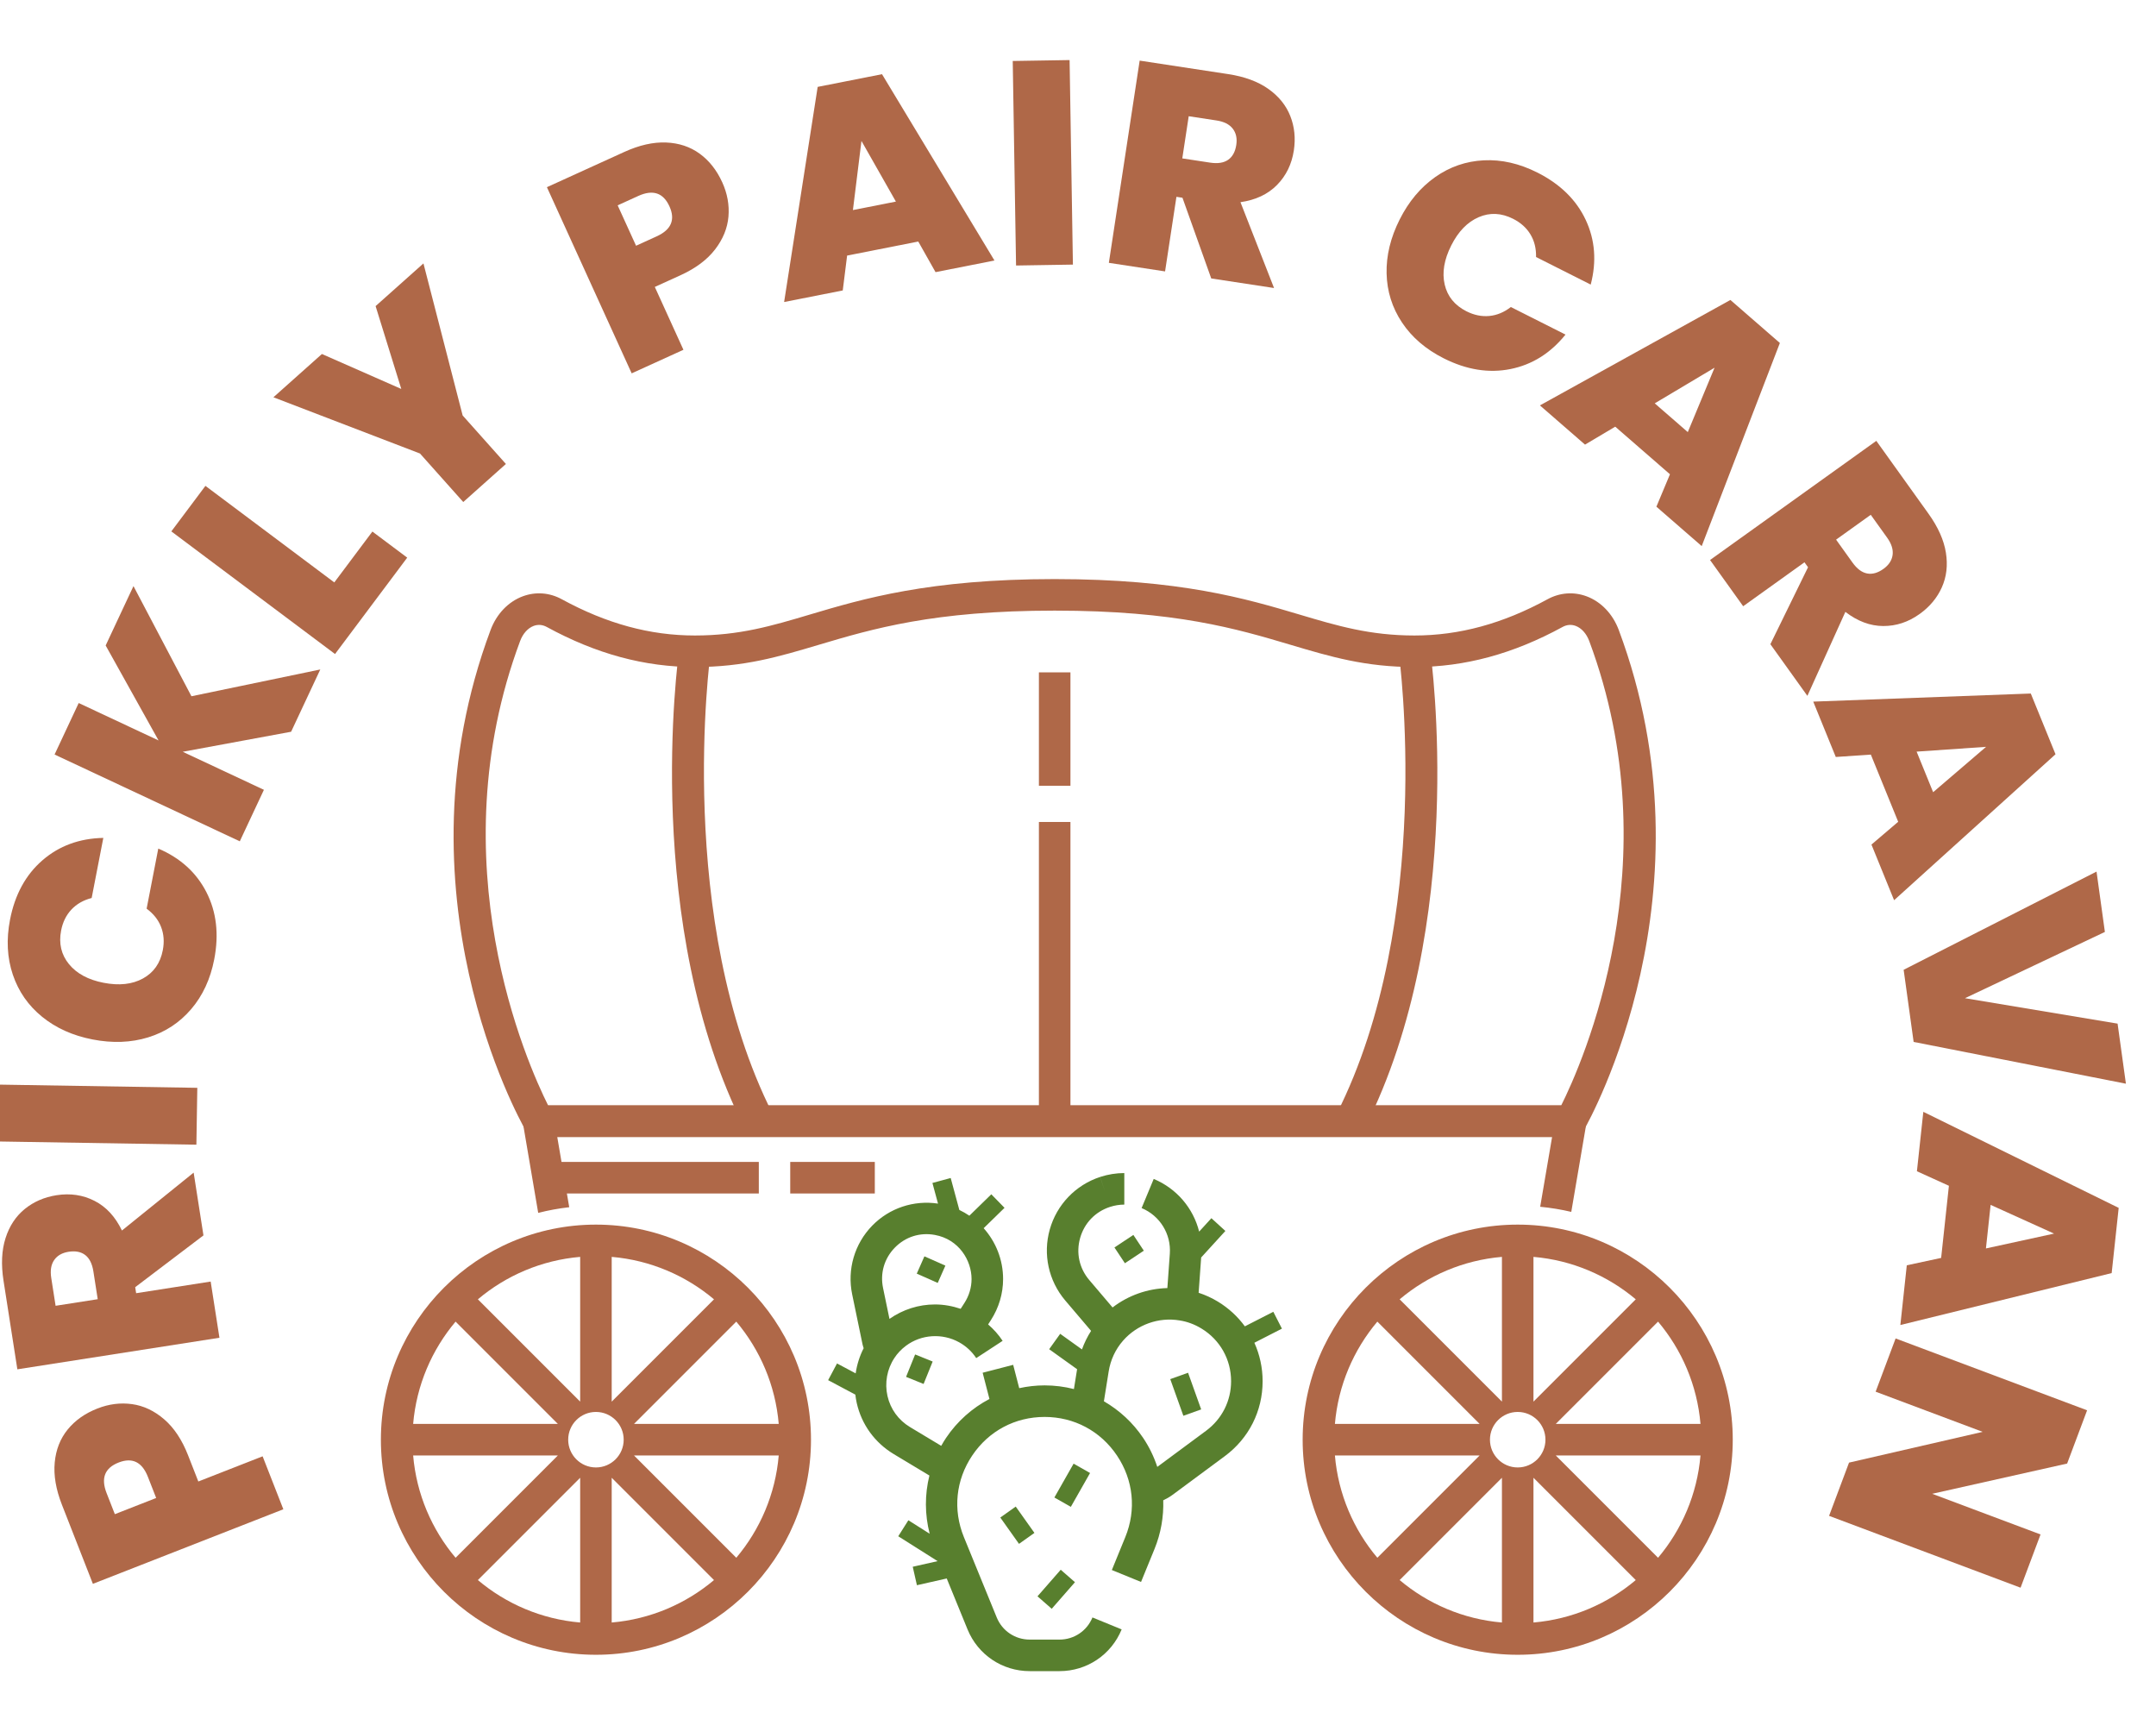 <?xml version="1.0" encoding="UTF-8" standalone="no"?>
<!-- Created with Inkscape (http://www.inkscape.org/) -->

<svg
   width="301mm"
   height="240mm"
   viewBox="0 0 301 240"
   version="1.1"
   id="svg4309"
   inkscape:export-filename="bitmap.svg"
   inkscape:export-xdpi="96"
   inkscape:export-ydpi="96"
   xmlns:inkscape="http://www.inkscape.org/namespaces/inkscape"
   xmlns:sodipodi="http://sodipodi.sourceforge.net/DTD/sodipodi-0.dtd"
   xmlns="http://www.w3.org/2000/svg"
   xmlns:svg="http://www.w3.org/2000/svg">
  <sodipodi:namedview
     id="namedview4311"
     pagecolor="#505050"
     bordercolor="#eeeeee"
     borderopacity="1"
     inkscape:showpageshadow="0"
     inkscape:pageopacity="0"
     inkscape:pagecheckerboard="0"
     inkscape:deskcolor="#d1d1d1"
     inkscape:document-units="mm"
     showgrid="false" />
  <defs
     id="defs4306">
    <clipPath
       clipPathUnits="userSpaceOnUse"
       id="clipPath536">
      <path
         d="M 0,1538 H 2560 V 0 H 0 Z"
         id="path534" />
    </clipPath>
  </defs>
  <g
     inkscape:label="Layer 1"
     inkscape:groupmode="layer"
     id="layer1"
     transform="translate(1,-110)">
    <path
       d="M -423.168,479.931 H 479.943 V -62.641 h -903.111 z"
       style="fill:#ffffff;fill-opacity:1;fill-rule:nonzero;stroke:none;stroke-width:0.353"
       id="path528" />
    <g
       id="g530"
       transform="matrix(0.353,0,0,-0.353,-305.007,502.286)">
      <g
         id="g532"
         clip-path="url(#clipPath536)">
        <g
           id="g538"
           transform="translate(908.124,532.947)">
          <path
             d="m 0,0 c -5.483,-2.146 -7.069,-6.177 -4.755,-12.089 l 3.262,-8.334 16.347,6.4 -3.262,8.333 C 9.278,0.222 5.415,2.119 0,0 m 5.318,23.09 c 4.562,-0.638 8.793,-2.638 12.695,-5.997 3.905,-3.359 7.055,-8.102 9.452,-14.228 l 4.058,-10.365 25.428,9.955 8.197,-20.941 -75.325,-29.487 -12.255,31.307 c -2.37,6.053 -3.315,11.616 -2.838,16.693 0.477,5.074 2.187,9.419 5.125,13.034 2.94,3.615 6.864,6.385 11.78,8.307 4.56,1.785 9.12,2.358 13.683,1.722"
             style="fill:#af6848;fill-opacity:1;fill-rule:nonzero;stroke:none"
             id="path540" />
        </g>
        <g
           id="g542"
           transform="translate(899.861,597.534)">
          <path
             d="m 0,0 -1.717,10.996 c -0.473,3.023 -1.545,5.176 -3.216,6.465 -1.671,1.286 -3.87,1.719 -6.591,1.293 -2.568,-0.402 -4.47,-1.493 -5.7,-3.271 -1.233,-1.781 -1.618,-4.144 -1.157,-7.091 l 1.717,-10.996 z M 41.815,25.229 14.82,4.752 l 0.373,-2.379 29.474,4.603 3.471,-22.22 -79.924,-12.484 -5.471,35.031 c -1.004,6.421 -0.738,12.038 0.794,16.846 1.532,4.807 4.068,8.648 7.607,11.525 3.537,2.874 7.727,4.689 12.562,5.446 5.442,0.851 10.455,0.103 15.04,-2.238 C 3.332,36.539 6.942,32.631 9.578,27.16 l 28.359,22.895 z"
             style="fill:#af6848;fill-opacity:1;fill-rule:nonzero;stroke:none"
             id="path544" />
        </g>
        <g
           id="g546"
           transform="translate(858.363,682.43)">
          <path
             d="m 0,0 80.882,-1.31 -0.363,-22.486 -80.882,1.31 z"
             style="fill:#af6848;fill-opacity:1;fill-rule:nonzero;stroke:none"
             id="path548" />
        </g>
        <g
           id="g550"
           transform="translate(877.882,709.198)">
          <path
             d="m 0,0 c -5.486,4.453 -9.354,10.014 -11.605,16.686 -2.25,6.669 -2.618,13.909 -1.103,21.721 1.922,9.911 6.187,17.733 12.793,23.465 6.606,5.731 14.642,8.689 24.106,8.881 L 19.58,46.986 C 16.299,46.141 13.626,44.613 11.561,42.404 9.495,40.195 8.141,37.437 7.5,34.134 6.509,29.026 7.542,24.6 10.591,20.854 c 3.055,-3.749 7.62,-6.212 13.702,-7.393 6.158,-1.196 11.354,-0.626 15.585,1.71 4.234,2.333 6.845,6.053 7.834,11.161 0.643,3.303 0.419,6.365 -0.67,9.188 -1.089,2.821 -2.996,5.237 -5.724,7.247 l 4.611,23.767 C 54.637,62.817 60.983,57.068 64.965,49.283 68.948,41.496 69.976,32.648 68.054,22.734 66.539,14.925 63.492,8.348 58.907,3.003 54.325,-2.341 48.657,-6.053 41.902,-8.131 35.15,-10.211 27.83,-10.484 19.945,-8.954 12.136,-7.439 5.488,-4.455 0,0"
             style="fill:#af6848;fill-opacity:1;fill-rule:nonzero;stroke:none"
             id="path552" />
        </g>
        <g
           id="g554"
           transform="translate(976.346,821.929)">
          <path
             d="m 0,0 -42.865,-7.922 32.106,-15.041 -9.542,-20.364 -73.25,34.319 9.542,20.364 31.586,-14.798 -20.924,37.554 11,23.482 22.927,-43.561 50.956,10.592 z"
             style="fill:#af6848;fill-opacity:1;fill-rule:nonzero;stroke:none"
             id="path556" />
        </g>
        <g
           id="g558"
           transform="translate(993.424,880.98)">
          <path
             d="M 0,0 15.064,20.113 28.839,9.795 0.292,-28.317 -64.451,20.177 -50.969,38.178 Z"
             style="fill:#af6848;fill-opacity:1;fill-rule:nonzero;stroke:none"
             id="path560" />
        </g>
        <g
           id="g562"
           transform="translate(1028.681,1007.126)">
          <path
             d="m 0,0 15.505,-60.128 17.109,-19.18 -16.868,-15.047 -17.11,19.181 -57.972,22.242 19.18,17.11 31.392,-13.819 -10.158,32.76 z"
             style="fill:#af6848;fill-opacity:1;fill-rule:nonzero;stroke:none"
             id="path564" />
        </g>
        <g
           id="g566"
           transform="translate(1125.966,1029.707)">
          <path
             d="m 0,0 c -2.441,5.359 -6.55,6.725 -12.328,4.095 l -8.146,-3.71 7.276,-15.977 8.146,3.71 C 0.726,-9.252 2.411,-5.291 0,0 m 23.346,-4.058 c -0.39,-4.589 -2.159,-8.925 -5.301,-13.003 -3.145,-4.08 -7.71,-7.483 -13.697,-10.209 L -5.78,-31.881 5.537,-56.735 -14.93,-66.054 -48.453,7.566 -17.855,21.497 c 5.914,2.694 11.422,3.941 16.515,3.739 5.091,-0.205 9.525,-1.674 13.293,-4.414 3.768,-2.738 6.745,-6.509 8.932,-11.312 2.03,-4.456 2.848,-8.979 2.461,-13.568"
             style="fill:#af6848;fill-opacity:1;fill-rule:nonzero;stroke:none"
             id="path568" />
        </g>
        <g
           id="g570"
           transform="translate(1215.534,1031.577)">
          <path
             d="m 0,0 -13.619,23.977 -3.379,-27.331 z m 8.847,-15.799 -28.142,-5.552 -1.722,-13.789 -23.19,-4.575 13.271,85.069 25.443,5.02 44.475,-73.676 -23.302,-4.599 z"
             style="fill:#af6848;fill-opacity:1;fill-rule:nonzero;stroke:none"
             id="path572" />
        </g>
        <g
           id="g574"
           transform="translate(1284.231,1087.54)">
          <path
             d="m 0,0 1.313,-80.882 -22.488,-0.363 -1.311,80.88 z"
             style="fill:#af6848;fill-opacity:1;fill-rule:nonzero;stroke:none"
             id="path576" />
        </g>
        <g
           id="g578"
           transform="translate(1328.801,1048.658)">
          <path
             d="m 0,0 11.003,-1.676 c 3.023,-0.46 5.4,-0.09 7.132,1.118 1.732,1.206 2.806,3.169 3.221,5.893 0.392,2.569 -0.076,4.713 -1.401,6.423 -1.325,1.71 -3.461,2.792 -6.411,3.24 L 2.541,16.674 Z m 11.451,-47.476 -11.385,31.913 -2.383,0.363 -4.494,-29.491 -22.232,3.388 12.187,79.968 35.05,-5.342 c 6.426,-0.979 11.699,-2.925 15.823,-5.834 4.122,-2.911 7.021,-6.487 8.694,-10.728 1.676,-4.24 2.146,-8.781 1.408,-13.619 -0.831,-5.444 -3.052,-9.999 -6.667,-13.665 -3.617,-3.669 -8.431,-5.932 -14.442,-6.796 l 13.282,-33.942 z"
             style="fill:#af6848;fill-opacity:1;fill-rule:nonzero;stroke:none"
             id="path580" />
        </g>
        <g
           id="g582"
           transform="translate(1428.819,1041.265)">
          <path
             d="m 0,0 c 5.776,4.068 12.179,6.28 19.212,6.633 7.03,0.353 14.096,-1.259 21.202,-4.84 9.018,-4.546 15.385,-10.774 19.105,-18.689 3.719,-7.914 4.384,-16.452 1.995,-25.613 l -21.619,10.898 c 0.078,3.386 -0.665,6.375 -2.229,8.962 -1.566,2.589 -3.851,4.64 -6.857,6.153 -4.645,2.343 -9.186,2.553 -13.621,0.636 -4.436,-1.92 -8.049,-5.644 -10.838,-11.176 -2.823,-5.603 -3.688,-10.757 -2.589,-15.463 1.096,-4.709 3.966,-8.231 8.611,-10.574 3.006,-1.516 6.014,-2.132 9.025,-1.852 3.011,0.283 5.853,1.462 8.53,3.54 l 21.619,-10.899 c -5.944,-7.368 -13.2,-11.911 -21.777,-13.628 -8.574,-1.718 -17.37,-0.302 -26.386,4.24 -7.105,3.584 -12.605,8.302 -16.503,14.165 -3.9,5.863 -5.929,12.326 -6.094,19.392 -0.166,7.065 1.561,14.182 5.176,21.356 C -10.457,-9.656 -5.78,-4.07 0,0"
             style="fill:#af6848;fill-opacity:1;fill-rule:nonzero;stroke:none"
             id="path584" />
        </g>
        <g
           id="g586"
           transform="translate(1528.727,940.421)">
          <path
             d="M 0,0 10.584,25.465 -13.076,11.368 Z M -7.052,-16.676 -28.697,2.146 -40.645,-4.95 -58.484,10.557 16.847,52.252 36.417,35.238 5.505,-45.079 -12.418,-29.494 Z"
             style="fill:#af6848;fill-opacity:1;fill-rule:nonzero;stroke:none"
             id="path588" />
        </g>
        <g
           id="g590"
           transform="translate(1587.376,897.893)">
          <path
             d="m 0,0 6.482,-9.047 c 1.781,-2.487 3.707,-3.929 5.783,-4.326 2.07,-0.4 4.226,0.205 6.465,1.81 2.114,1.512 3.32,3.344 3.619,5.485 0.3,2.146 -0.419,4.429 -2.155,6.855 l -6.485,9.047 z m -25.989,-41.347 14.893,30.432 -1.403,1.958 -24.249,-17.375 -13.1,18.281 65.757,47.116 20.649,-28.822 c 3.785,-5.284 6.075,-10.418 6.872,-15.402 0.794,-4.982 0.258,-9.554 -1.608,-13.714 -1.866,-4.161 -4.789,-7.666 -8.767,-10.516 -4.477,-3.208 -9.29,-4.799 -14.437,-4.77 -5.152,0.027 -10.134,1.893 -14.95,5.593 l -15.022,-33.208 z"
             style="fill:#af6848;fill-opacity:1;fill-rule:nonzero;stroke:none"
             id="path592" />
        </g>
        <g
           id="g594"
           transform="translate(1625.761,798.021)">
          <path
             d="M 0,0 20.939,17.943 -6.536,16.045 Z m -13.821,-11.697 -10.818,26.566 -13.865,-0.94 -8.916,21.891 86.041,3.201 9.78,-24.018 -63.84,-57.714 -8.957,21.999 z"
             style="fill:#af6848;fill-opacity:1;fill-rule:nonzero;stroke:none"
             id="path596" />
        </g>
        <g
           id="g598"
           transform="translate(1702,682.752)">
          <path
             d="M 0,0 -83.953,16.518 -87.904,45.045 -11.619,83.878 -8.314,60.011 -63.643,33.81 -3.291,23.755 Z"
             style="fill:#af6848;fill-opacity:1;fill-rule:nonzero;stroke:none"
             id="path600" />
        </g>
        <g
           id="g602"
           transform="translate(1646.639,617.606)">
          <path
             d="M 0,0 26.943,5.868 1.856,17.227 Z m -17.714,-3.746 3.072,28.522 -12.652,5.746 2.533,23.501 77.267,-37.983 -2.777,-25.784 -83.573,-20.537 2.543,23.614 z"
             style="fill:#af6848;fill-opacity:1;fill-rule:nonzero;stroke:none"
             id="path604" />
        </g>
        <g
           id="g606"
           transform="translate(1584.602,511.859)">
          <path
             d="M 0,0 7.897,21.056 60.744,33.218 18.415,49.096 26.315,70.151 102.052,41.742 94.155,20.683 40.772,8.723 83.637,-7.356 75.737,-28.412 Z"
             style="fill:#af6848;fill-opacity:1;fill-rule:nonzero;stroke:none"
             id="path608" />
        </g>
        <g
           id="g610"
           transform="translate(1077.997,674.158)">
          <path
             d="m 0,0 h 400.666 c 8.287,16.556 43.8,96.023 11.079,183.652 v -10e-4 c -1.096,2.935 -3.055,5.114 -5.371,5.978 -1.708,0.637 -3.491,0.491 -5.157,-0.418 -19.529,-10.666 -38.692,-15.851 -58.586,-15.851 -19.463,0 -33.111,4.061 -48.913,8.764 -21.336,6.349 -45.517,13.544 -93.385,13.544 -47.87,0 -72.051,-7.195 -93.385,-13.544 -15.804,-4.703 -29.45,-8.764 -48.915,-8.764 -19.894,0 -39.057,5.185 -58.586,15.85 -1.664,0.911 -3.449,1.053 -5.157,0.419 -2.316,-0.864 -4.272,-3.042 -5.368,-5.977 C -43.8,96.029 -8.294,16.567 0,0 M 408.062,-12.472 H -7.398 l -1.795,3.146 c -2.153,3.776 -52.292,93.65 -13.568,197.341 2.36,6.325 6.989,11.172 12.696,13.3 5.12,1.91 10.623,1.502 15.49,-1.16 17.648,-9.637 34.855,-14.323 52.608,-14.323 17.648,0 30.49,3.821 45.359,8.246 21.053,6.265 47.256,14.062 96.941,14.062 49.685,0 75.888,-7.797 96.942,-14.062 14.868,-4.425 27.71,-8.246 45.356,-8.246 17.75,0 34.96,4.686 52.608,14.325 4.867,2.657 10.367,3.064 15.488,1.159 5.709,-2.128 10.338,-6.975 12.7,-13.3 v -0.001 C 462.148,84.324 412.01,-5.55 409.857,-9.326 Z"
             style="fill:#af6848;fill-opacity:1;fill-rule:nonzero;stroke:none"
             id="path612" />
        </g>
        <g
           id="g614"
           transform="translate(1155.7,665.11)">
          <path
             d="m 0,0 c -40.587,80.329 -26.466,185.092 -25.845,189.512 l 12.35,-1.733 C -13.641,186.734 -27.665,82.41 11.132,5.625 Z"
             style="fill:#af6848;fill-opacity:1;fill-rule:nonzero;stroke:none"
             id="path616" />
        </g>
        <g
           id="g618"
           transform="translate(1400.958,665.11)">
          <path
             d="m 0,0 -11.132,5.625 c 38.843,76.874 24.773,181.109 24.627,182.152 l 12.35,1.735 C 26.466,185.092 40.587,80.329 0,0"
             style="fill:#af6848;fill-opacity:1;fill-rule:nonzero;stroke:none"
             id="path620" />
        </g>
        <path
           d="m 1284.566,667.922 h -12.472 v 118.325 h 12.472 z"
           style="fill:#af6848;fill-opacity:1;fill-rule:nonzero;stroke:none"
           id="path622" />
        <path
           d="m 1284.566,800.563 h -12.472 v 44.847 h 12.472 z"
           style="fill:#af6848;fill-opacity:1;fill-rule:nonzero;stroke:none"
           id="path624" />
        <g
           id="g626"
           transform="translate(1066.833,674.166)">
          <path
             d="m 0,0 7.234,-42.504 c 3.991,1.023 8.106,1.771 12.272,2.245 l -4.739,27.787 h 393.46 l -4.714,-27.612 c 4.19,-0.399 8.281,-1.073 12.297,-2.021 L 422.994,0 Z"
             style="fill:#af6848;fill-opacity:1;fill-rule:nonzero;stroke:none"
             id="path628" />
        </g>
        <g
           id="g630"
           transform="translate(1338.229,545.519)">
          <path
             d="m 0,0 -19.313,-14.297 c -1.325,4.003 -3.178,7.863 -5.592,11.457 -4.066,6.054 -9.407,10.954 -15.524,14.483 l 1.886,11.781 c 0.718,4.567 2.691,8.793 5.714,12.228 5.513,6.294 14.041,9.368 22.328,7.97 3.011,-0.46 5.919,-1.537 8.659,-3.208 C 5.493,35.968 9.873,28.181 9.873,19.582 9.873,11.79 6.272,4.65 0,0 m -123.11,72.414 c 4.18,4.28 9.953,6.107 15.843,5.013 9.517,-1.744 14.496,-10.091 14.496,-17.436 0,-3.33 -0.977,-6.603 -2.826,-9.475 l -1.48,-2.303 c -3.272,1.097 -6.689,1.725 -10.137,1.725 -6.475,0 -12.675,-1.981 -18.026,-5.702 l -2.533,12.211 c -1.222,5.868 0.478,11.688 4.663,15.967 M 29.979,40.37 26.573,47.035 15.321,41.28 c -2.821,3.865 -6.418,7.205 -10.683,9.789 -2.437,1.486 -4.99,2.627 -7.602,3.489 l 1.002,13.952 9.577,10.493 -5.53,5.043 -4.842,-5.306 c -2.308,9.212 -8.838,17.033 -17.97,20.83 l -4.789,-11.517 c 7.235,-3.008 11.719,-10.267 11.159,-18.062 L -15.333,56.412 C -23.153,56.223 -30.79,53.52 -37.001,48.75 l -9.21,10.835 c -3.966,4.674 -5.286,10.732 -3.623,16.625 1.668,5.9 5.967,10.381 11.797,12.296 1.885,0.609 3.794,0.918 5.678,0.918 v 12.472 c -3.191,0 -6.396,-0.514 -9.526,-1.525 l 1.919,-5.934 -1.941,5.927 c -9.707,-3.181 -17.156,-10.945 -19.928,-20.766 -2.77,-9.809 -0.485,-20.306 6.116,-28.086 l 10.22,-12.023 c -1.475,-2.3 -2.678,-4.761 -3.606,-7.335 l -8.611,6.17 -4.36,-6.085 11.046,-7.915 -1.255,-7.843 c -3.745,0.952 -7.635,1.452 -11.596,1.452 -3.417,0 -6.775,-0.39 -10.038,-1.102 l -2.39,9.228 -12.073,-3.127 2.686,-10.372 c -6.806,-3.571 -12.735,-8.809 -17.162,-15.4 -0.686,-1.021 -1.312,-2.07 -1.911,-3.131 l -12.347,7.423 c -4.577,2.757 -7.738,7.117 -8.905,12.282 -1.167,5.164 -0.188,10.613 2.718,15.01 1.177,1.819 2.721,3.454 4.587,4.854 6.075,4.551 14.413,5.052 21.032,1.379 2.738,-1.515 5.076,-3.678 6.759,-6.255 l 10.441,6.825 c -1.586,2.423 -3.544,4.588 -5.736,6.493 l 1.11,1.726 c 3.147,4.881 4.811,10.494 4.811,16.225 0,7.661 -2.888,14.727 -7.684,20.105 l 8.251,8.052 -5.227,5.354 -8.677,-8.466 c -1.258,0.848 -2.577,1.617 -3.966,2.272 l -3.422,12.632 -7.225,-1.958 2.211,-8.163 c -9.563,1.438 -19.204,-1.743 -25.99,-8.684 -7.035,-7.196 -10.009,-17.375 -7.956,-27.226 l 4.097,-19.758 c 0.109,-0.516 0.288,-1.01 0.441,-1.512 -1.602,-3.117 -2.653,-6.488 -3.161,-9.949 l -7.372,3.92 -3.512,-6.606 10.76,-5.722 c 0.129,-1.103 0.298,-2.204 0.545,-3.296 1.919,-8.509 7.118,-15.69 14.64,-20.22 l 14.106,-8.48 c -1.866,-7.512 -1.859,-15.414 0.103,-23.012 l -8.424,5.325 -4,-6.324 15.563,-9.838 -9.834,-2.222 1.652,-7.298 11.793,2.665 8.23,-20.137 c 4.1,-10.026 13.746,-16.504 24.576,-16.504 h 11.799 c 10.83,0 20.477,6.478 24.576,16.504 l -11.546,4.72 c -2.173,-5.317 -7.288,-8.752 -13.03,-8.752 h -11.799 c -5.742,0 -10.857,3.435 -13.03,8.75 l -12.986,31.774 c -4.418,10.813 -3.217,22.573 3.294,32.268 6.511,9.695 16.944,15.256 28.622,15.256 11.677,0 22.11,-5.561 28.621,-15.256 6.511,-9.695 7.712,-21.455 3.294,-32.266 l -2.736,-6.689 5.773,-2.36 -5.773,2.358 -2.582,-6.324 11.546,-4.716 2.581,6.322 h 0.001 l 2.736,6.691 c 2.539,6.213 3.672,12.778 3.463,19.277 1.275,0.599 2.509,1.293 3.65,2.135 l 20.732,15.346 c 9.483,7.032 14.919,17.821 14.919,29.603 0,5.374 -1.148,10.531 -3.26,15.216 z"
             style="fill:#587f2e;fill-opacity:1;fill-rule:nonzero;stroke:none"
             id="path632" />
        </g>
        <g
           id="g634"
           transform="translate(1285.816,532.501)">
          <path
             d="m 0,0 -7.602,-13.385 6.508,-3.698 7.603,13.385 z"
             style="fill:#587f2e;fill-opacity:1;fill-rule:nonzero;stroke:none"
             id="path636" />
        </g>
        <g
           id="g638"
           transform="translate(1324.043,565.927)">
          <path
             d="m 0,0 5.184,-14.496 7.044,2.519 -5.183,14.496 z"
             style="fill:#587f2e;fill-opacity:1;fill-rule:nonzero;stroke:none"
             id="path640" />
        </g>
        <g
           id="g642"
           transform="translate(1235.108,610.808)">
          <path
             d="m 0,0 -8.292,3.673 -3.03,-6.84 8.292,-3.673 z"
             style="fill:#587f2e;fill-opacity:1;fill-rule:nonzero;stroke:none"
             id="path644" />
        </g>
        <g
           id="g646"
           transform="translate(1219.555,566.818)">
          <path
             d="M 0,0 6.937,-2.801 10.518,6.06 3.581,8.862 Z"
             style="fill:#587f2e;fill-opacity:1;fill-rule:nonzero;stroke:none"
             id="path648" />
        </g>
        <g
           id="g650"
           transform="translate(1264.222,500.784)">
          <path
             d="M 0,0 6.099,4.336 -1.296,14.747 -7.395,10.411 Z"
             style="fill:#587f2e;fill-opacity:1;fill-rule:nonzero;stroke:none"
             id="path652" />
        </g>
        <g
           id="g654"
           transform="translate(1271.532,480.037)">
          <path
             d="M 0,0 5.632,-4.925 14.823,5.586 9.191,10.511 Z"
             style="fill:#587f2e;fill-opacity:1;fill-rule:nonzero;stroke:none"
             id="path656" />
        </g>
        <g
           id="g658"
           transform="translate(1306.105,611.753)">
          <path
             d="M 0,0 7.483,4.96 3.347,11.195 -4.136,6.236 Z"
             style="fill:#587f2e;fill-opacity:1;fill-rule:nonzero;stroke:none"
             id="path660" />
        </g>
        <g
           id="g662"
           transform="translate(1516.965,495.284)">
          <path
             d="m 0,0 -40.455,40.456 h 57.24 C 15.473,25.122 9.383,11.137 0,0 m -49.273,-25.603 v 57.24 L -8.818,-8.818 c -11.136,-9.383 -25.121,-15.473 -40.455,-16.785 m -17.209,72.294 c 0,6.06 4.913,10.974 10.973,10.974 6.061,0 10.974,-4.914 10.974,-10.974 0,-6.061 -4.913,-10.974 -10.974,-10.974 -6.06,0 -10.973,4.913 -10.973,10.974 m 4.737,-72.294 c -15.334,1.312 -29.318,7.402 -40.455,16.785 l 40.455,40.455 z m -66.058,66.059 h 57.241 L -111.017,0 c -9.383,11.137 -15.474,25.122 -16.786,40.456 m 16.785,52.927 40.455,-40.455 h -57.24 c 1.312,15.334 7.403,29.319 16.785,40.455 m 49.273,25.602 v -57.24 l -40.454,40.456 c 11.136,9.382 25.12,15.472 40.454,16.784 m 12.472,0 c 15.334,-1.312 29.319,-7.402 40.455,-16.784 L -49.273,61.745 Z M 16.785,52.928 H -40.454 L 0,93.383 C 9.383,82.247 15.473,68.262 16.785,52.928 m -72.294,78.815 c -46.898,0 -85.052,-38.154 -85.052,-85.051 0,-46.9 38.154,-85.053 85.052,-85.053 46.899,0 85.052,38.153 85.052,85.053 0,46.897 -38.153,85.051 -85.052,85.051"
             style="fill:#af6848;fill-opacity:1;fill-rule:nonzero;stroke:none"
             id="path664" />
        </g>
        <g
           id="g666"
           transform="translate(1152.409,495.284)">
          <path
             d="M 0,0 -40.455,40.456 H 16.786 C 15.474,25.122 9.383,11.137 0,0 m -49.273,-25.603 v 57.24 L -8.818,-8.818 c -11.136,-9.383 -25.121,-15.473 -40.455,-16.785 m -17.209,72.294 c 0,6.06 4.913,10.974 10.973,10.974 6.061,0 10.974,-4.914 10.974,-10.974 0,-6.061 -4.913,-10.974 -10.974,-10.974 -6.06,0 -10.973,4.913 -10.973,10.974 m 4.737,-72.294 c -15.333,1.312 -29.318,7.402 -40.455,16.785 l 40.455,40.455 z m -66.058,66.059 h 57.241 L -111.017,0 c -9.383,11.137 -15.474,25.122 -16.786,40.456 m 16.785,52.927 40.455,-40.455 h -57.24 c 1.312,15.334 7.403,29.319 16.785,40.455 m 49.273,25.602 v -57.24 l -40.454,40.456 c 11.136,9.382 25.121,15.472 40.454,16.784 m 12.472,0 c 15.334,-1.312 29.319,-7.402 40.455,-16.784 L -49.273,61.745 Z M 16.786,52.928 h -57.24 L 0,93.383 C 9.383,82.247 15.474,68.262 16.786,52.928 m -72.295,78.815 c -46.898,0 -85.051,-38.154 -85.051,-85.051 0,-46.9 38.153,-85.053 85.051,-85.053 46.899,0 85.052,38.153 85.052,85.053 0,46.897 -38.153,85.051 -85.052,85.051"
             style="fill:#af6848;fill-opacity:1;fill-rule:nonzero;stroke:none"
             id="path668" />
        </g>
        <path
           d="m 1161.319,639.337 h -79.323 v 12.48 h 79.323 z"
           style="fill:#af6848;fill-opacity:1;fill-rule:nonzero;stroke:none"
           id="path670" />
        <path
           d="m 1207.194,639.337 h -33.448 v 12.48 h 33.448 z"
           style="fill:#af6848;fill-opacity:1;fill-rule:nonzero;stroke:none"
           id="path672" />
      </g>
    </g>
  </g>
</svg>

